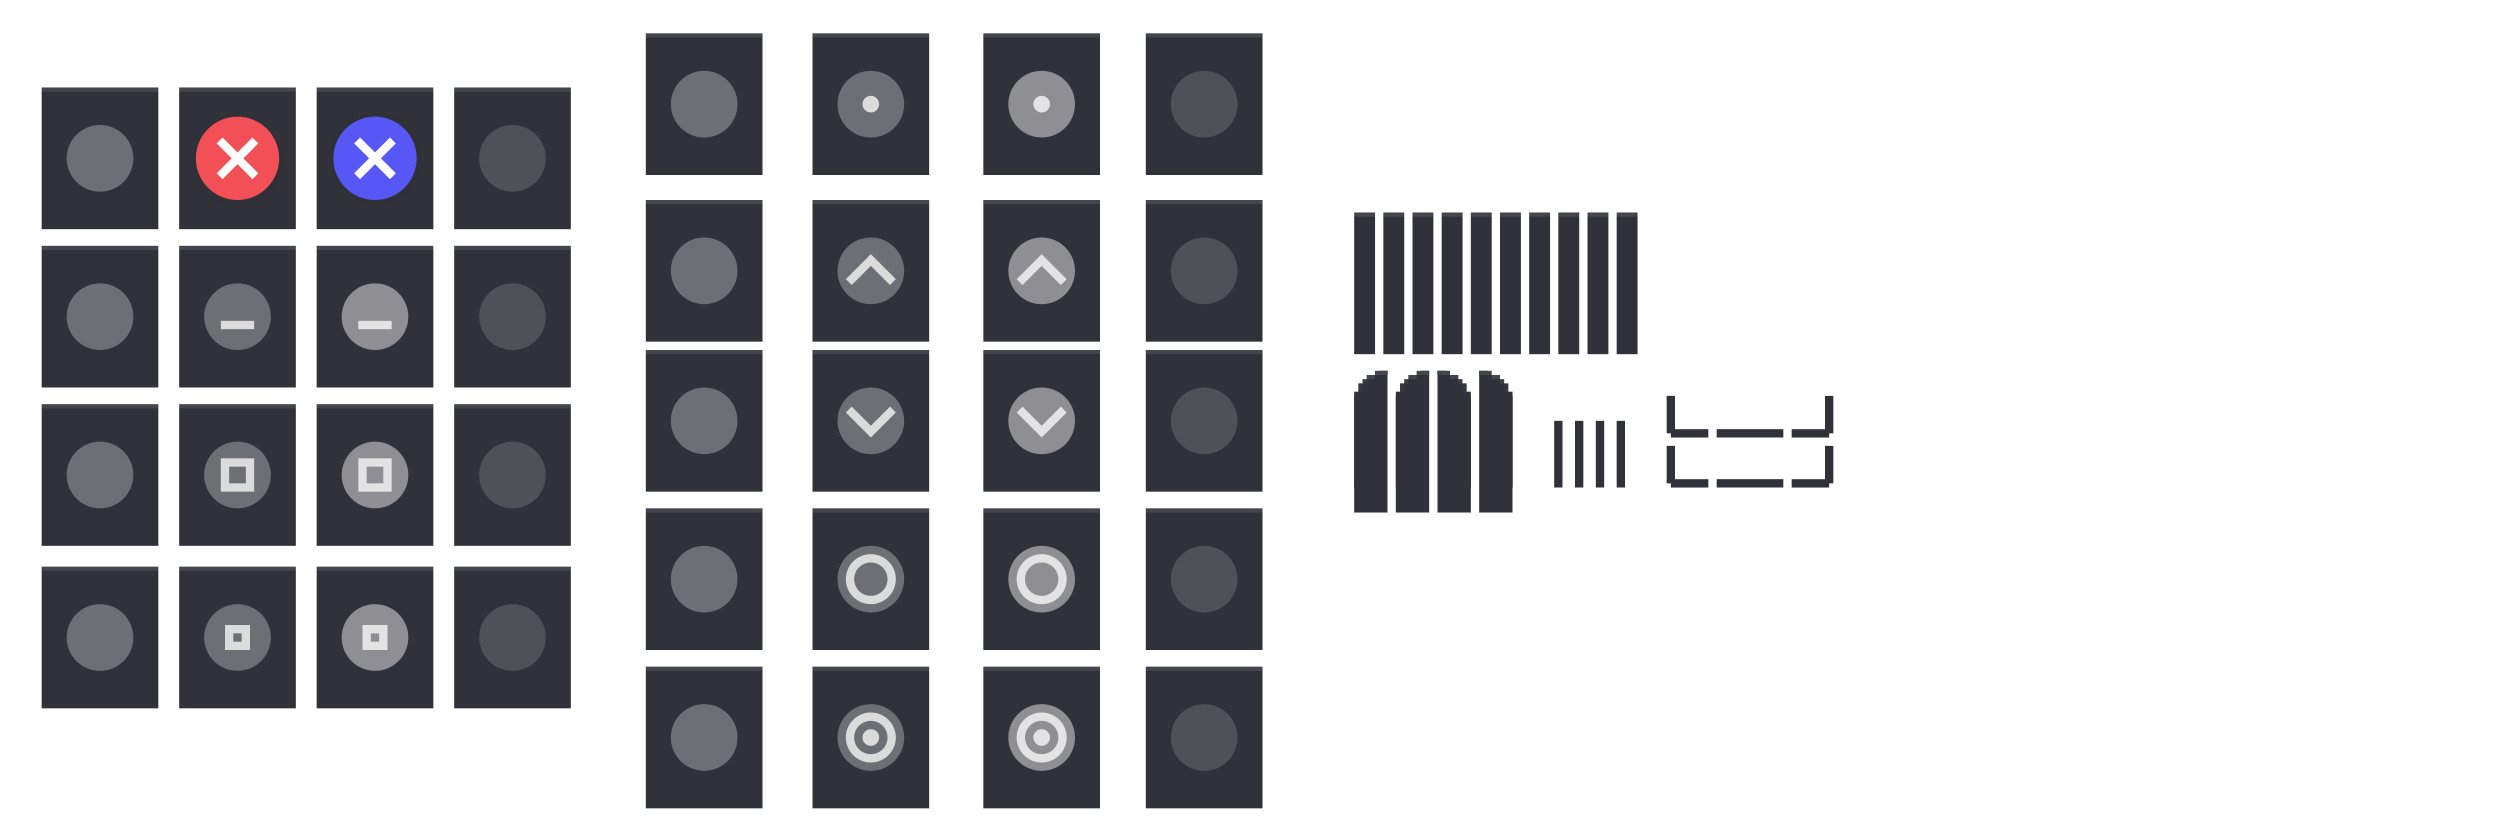 <svg xmlns="http://www.w3.org/2000/svg" xmlns:osb="http://www.openswatchbook.org/uri/2009/osb" xmlns:svg="http://www.w3.org/2000/svg" xmlns:xlink="http://www.w3.org/1999/xlink" id="svg2" width="600" height="200" version="1.1" viewBox="0 0 600 200"><defs id="defs4"><linearGradient id="selected_bg_color" osb:paint="solid"><stop style="stop-color:#5294e2;stop-opacity:1" id="stop4407" offset="0"/></linearGradient><linearGradient id="selected_fg_color" osb:paint="solid"><stop style="stop-color:#ffffffgit;stop-opacity:1" id="stop4402" offset="0"/></linearGradient><linearGradient id="header_bg" osb:paint="solid"><stop style="stop-color:#1b2224;stop-opacity:1" id="stop4877" offset="0"/></linearGradient><linearGradient id="selected_bg_color-6" osb:paint="solid"><stop style="stop-color:#2eb398;stop-opacity:1" id="stop4421" offset="0"/></linearGradient><filter style="color-interpolation-filters:sRGB" id="filter1429" width="1.12" height="1.12" x="-.06" y="-.06"><feGaussianBlur id="feGaussianBlur1431" stdDeviation=".55"/></filter><filter style="color-interpolation-filters:sRGB" id="filter1407" width="1.192" height="1.192" x="-.096" y="-.096"><feGaussianBlur id="feGaussianBlur1409" stdDeviation=".88"/></filter></defs><g id="layer1" transform="translate(5,-564.362)"><use id="title-1-active" width="100%" height="100%" x="0" y="0" transform="matrix(0.179,0,0,1,319.107,61)" xlink:href="#g4206"/><use id="title-2-active" width="100%" height="100%" x="0" y="0" transform="translate(7,1.0208738e-6)" xlink:href="#title-1-active"/><use id="title-3-active" width="100%" height="100%" x="0" y="0" transform="translate(14,1.0208738e-6)" xlink:href="#title-1-active"/><use id="title-4-active" width="100%" height="100%" x="0" y="0" transform="translate(21,1.0208738e-6)" xlink:href="#title-1-active"/><use id="title-5-active" width="100%" height="100%" x="0" y="0" transform="translate(28,1.0208738e-6)" xlink:href="#title-1-active"/><use id="title-1-inactive" width="100%" height="100%" x="0" y="0" transform="translate(35,1.0208738e-6)" xlink:href="#title-1-active"/><use id="title-2-inactive" width="100%" height="100%" x="0" y="0" transform="translate(42,1.0208738e-6)" xlink:href="#title-1-active"/><use id="title-3-inactive" width="100%" height="100%" x="0" y="0" transform="translate(49,1.0208738e-6)" xlink:href="#title-1-active"/><use id="title-4-inactive" width="100%" height="100%" x="0" y="0" transform="translate(56,1.0208738e-6)" xlink:href="#title-1-active"/><use id="title-5-inactive" width="100%" height="100%" x="0" y="0" transform="translate(63,1.0208738e-6)" xlink:href="#title-1-active"/><g id="top-left-active" transform="translate(315,-73)" style="opacity:1"><path id="rect4138-9" d="m 5,732.362 -2e-7,28 H 13 L 13,726.362 h -2 l -1,1 -2,1 -1,1 -1,2 z" style="opacity:1;fill:#31313a;fill-opacity:1;stroke:none;stroke-width:1;stroke-linecap:butt;stroke-linejoin:round;stroke-miterlimit:4;stroke-dasharray:none;stroke-dashoffset:0;stroke-opacity:1"/><path style="opacity:1;fill:#31313a;fill-opacity:1;stroke:none;stroke-width:1;stroke-linecap:butt;stroke-linejoin:round;stroke-miterlimit:4;stroke-dasharray:none;stroke-dashoffset:0;stroke-opacity:1" id="path1382" d="m 10,726.362 v 1 H 13 v -1 z"/><path id="path1388" d="m 10,726.362 v 1 H 13 v -1 z" style="opacity:.1;fill:#fff;fill-opacity:1;stroke:none;stroke-width:1;stroke-linecap:butt;stroke-linejoin:round;stroke-miterlimit:4;stroke-dasharray:none;stroke-dashoffset:0;stroke-opacity:1"/><path id="path1390" d="m 8,727.362 v 1 h 2 v -1 z" style="opacity:1;fill:#31313a;fill-opacity:1;stroke:none;stroke-width:1;stroke-linecap:butt;stroke-linejoin:round;stroke-miterlimit:4;stroke-dasharray:none;stroke-dashoffset:0;stroke-opacity:1"/><path style="opacity:1;fill:#31313a;fill-opacity:1;stroke:none;stroke-width:1;stroke-linecap:butt;stroke-linejoin:round;stroke-miterlimit:4;stroke-dasharray:none;stroke-dashoffset:0;stroke-opacity:1" id="path1392" d="m 7,728.362 v 1 h 1 v -1 z"/><path id="path1394" d="m 6,729.362 v 2 h 1 v -2 z" style="opacity:1;fill:#31313a;fill-opacity:1;stroke:none;stroke-width:1;stroke-linecap:butt;stroke-linejoin:round;stroke-miterlimit:4;stroke-dasharray:none;stroke-dashoffset:0;stroke-opacity:1"/><path style="opacity:1;fill:#31313a;fill-opacity:1;stroke:none;stroke-width:1;stroke-linecap:butt;stroke-linejoin:round;stroke-miterlimit:4;stroke-dasharray:none;stroke-dashoffset:0;stroke-opacity:1" id="path1396" d="m 5,731.362 v 23 h 1 V 731.363 Z"/><path style="opacity:.09;fill:#fff;fill-opacity:1;stroke:none;stroke-width:1;stroke-linecap:butt;stroke-linejoin:round;stroke-miterlimit:4;stroke-dasharray:none;stroke-dashoffset:0;stroke-opacity:1" id="path1219" d="m 8,727.362 v 1 h 2 v -1 z"/><path id="path1221" d="m 7,728.362 v 1 h 1 v -1 z" style="opacity:.06;fill:#fff;fill-opacity:1;stroke:none;stroke-width:1;stroke-linecap:butt;stroke-linejoin:round;stroke-miterlimit:4;stroke-dasharray:none;stroke-dashoffset:0;stroke-opacity:1"/><path style="opacity:.03;fill:#fff;fill-opacity:1;stroke:none;stroke-width:1;stroke-linecap:butt;stroke-linejoin:round;stroke-miterlimit:4;stroke-dasharray:none;stroke-dashoffset:0;stroke-opacity:1" id="path1223" d="m 6,729.362 v 2 h 1 v -2 z"/></g><use id="top-left-inactive" width="100%" height="100%" x="0" y="0" transform="translate(10,1.0208738e-6)" xlink:href="#top-left-active"/><use id="top-right-active" width="100%" height="100%" x="0" y="0" transform="matrix(-1,0,0,1,668,1.0208738e-6)" xlink:href="#top-left-active"/><use id="top-right-inactive" width="100%" height="100%" x="0" y="0" transform="matrix(-1,0,0,1,678,1.0208738e-6)" xlink:href="#top-left-active"/><g id="close-inactive" transform="translate(0,31)"><use id="use4218" width="100%" height="100%" x="0" y="0" transform="translate(99,-2.2617187e-5)" xlink:href="#g4206"/><g id="g4472" transform="translate(106,559.362)" style="enable-background:new"><g id="layer1-7" transform="translate(0,-1028.362)"><g style="display:inline;opacity:.45" id="titlebutton-close-backdrop" transform="translate(-641,1218)"><rect id="rect17883-39-7" width="16" height="16" x="645" y="-185.638" style="display:inline;opacity:1;fill:none;fill-opacity:1;stroke:none;stroke-width:1;stroke-linecap:butt;stroke-linejoin:miter;stroke-miterlimit:4;stroke-dasharray:none;stroke-dashoffset:0;stroke-opacity:0"/></g></g></g><g style="enable-background:new" id="g1451" transform="translate(106,-469)"><path style="opacity:.15;fill:#fff;fill-opacity:1;fill-rule:evenodd;stroke:none;stroke-width:1.143" id="path1447" d="m 12,1048.362 c 4.418,0 8,-3.582 8,-8 0,-4.418 -3.582,-8 -8,-8 -4.418,0 -8,3.582 -8,8 0,4.418 3.582,8 8,8"/></g></g><g id="hide-inactive" transform="translate(0,36)"><use id="use4232" width="100%" height="100%" x="0" y="0" transform="translate(99,33)" xlink:href="#g4206"/><g id="g4683" transform="translate(106,592.362)" style="enable-background:new"><g id="layer1-4" transform="translate(0,-1028.362)"><g id="titlebutton-max-backdrop" transform="translate(-612,1201)" style="display:inline;opacity:.45"><rect style="display:inline;opacity:1;fill:none;fill-opacity:1;stroke:none;stroke-width:1;stroke-linecap:butt;stroke-linejoin:miter;stroke-miterlimit:4;stroke-dasharray:none;stroke-dashoffset:0;stroke-opacity:0" id="rect17883-39-6" width="16" height="16" x="616" y="-168.638"/></g></g></g><g style="enable-background:new" id="g1457" transform="translate(106,-436)"><path style="opacity:.15;fill:#fff;fill-opacity:1;fill-rule:evenodd;stroke:none;stroke-width:1.143" id="path1453" d="m 12,1048.362 c 4.418,0 8,-3.582 8,-8 0,-4.418 -3.582,-8 -8,-8 -4.418,0 -8,3.582 -8,8 0,4.418 3.582,8 8,8"/></g></g><g id="maximize-inactive" transform="translate(0,41)"><use id="use4238" width="100%" height="100%" x="0" y="0" transform="translate(99,66)" xlink:href="#g4206"/><g id="g4882" transform="translate(106,625.362)" style="enable-background:new"><g id="layer1-09" transform="translate(0,-1028.362)"><g id="titlebutton-min-backdrop" transform="translate(-583,1201)" style="display:inline;opacity:.45"><rect style="display:inline;opacity:1;fill:none;fill-opacity:1;stroke:none;stroke-width:1;stroke-linecap:butt;stroke-linejoin:miter;stroke-miterlimit:4;stroke-dasharray:none;stroke-dashoffset:0;stroke-opacity:0" id="rect17883-39-3" width="16" height="16" x="587" y="-168.638"/></g></g></g><g style="enable-background:new" id="g1463" transform="translate(106,-403)"><path style="opacity:.15;fill:#fff;fill-opacity:1;fill-rule:evenodd;stroke:none;stroke-width:1.143" id="path1459" d="m 12,1048.362 c 4.418,0 8,-3.582 8,-8 0,-4.418 -3.582,-8 -8,-8 -4.418,0 -8,3.582 -8,8 0,4.418 3.582,8 8,8"/></g></g><g id="maximize-active" transform="translate(0,41)"><use id="use4234" width="100%" height="100%" x="0" y="0" transform="translate(0,66)" xlink:href="#g4206"/><g id="g4721" transform="translate(7,625.362)" style="enable-background:new"><g id="layer1-1" transform="translate(0,-1028.362)"><g id="titlebutton-min" transform="translate(-583,1218)" style="display:inline;opacity:.8"><rect id="rect17883-32" width="16" height="16" x="587" y="-185.638" style="display:inline;opacity:1;fill:none;fill-opacity:1;stroke:none;stroke-width:1;stroke-linecap:butt;stroke-linejoin:miter;stroke-miterlimit:4;stroke-dasharray:none;stroke-dashoffset:0;stroke-opacity:0"/></g></g></g><g style="enable-background:new" id="g1507" transform="translate(7,-403)"><path style="opacity:.3;fill:#fff;fill-opacity:1;fill-rule:evenodd;stroke:none;stroke-width:1.143" id="path1501" d="m 12,1048.362 c 4.418,0 8,-3.582 8,-8 0,-4.418 -3.582,-8 -8,-8 -4.418,0 -8,3.582 -8,8 0,4.418 3.582,8 8,8"/></g></g><g id="hide-active" transform="translate(0,36)"><use id="use4220" width="100%" height="100%" x="0" y="0" transform="translate(0,33)" xlink:href="#g4206"/><g id="g4521" transform="translate(7,592.362)" style="enable-background:new"><g id="layer1-78" transform="translate(0,-1028.362)"><g id="titlebutton-max" transform="translate(-612,1218)" style="display:inline;opacity:.8"><rect id="rect17883-29" width="16" height="16" x="616" y="-185.638" style="display:inline;opacity:1;fill:none;fill-opacity:1;stroke:none;stroke-width:1;stroke-linecap:butt;stroke-linejoin:miter;stroke-miterlimit:4;stroke-dasharray:none;stroke-dashoffset:0;stroke-opacity:0"/></g></g></g><g style="enable-background:new" id="g1515" transform="translate(7,-436)"><path style="opacity:.3;fill:#fff;fill-opacity:1;fill-rule:evenodd;stroke:none;stroke-width:1.143" id="path1509" d="m 12,1048.362 c 4.418,0 8,-3.582 8,-8 0,-4.418 -3.582,-8 -8,-8 -4.418,0 -8,3.582 -8,8 0,4.418 3.582,8 8,8"/></g></g><g id="close-active" transform="translate(0,31)"><g style="opacity:1" id="g4206"><rect style="opacity:1;fill:#31313a;fill-opacity:1;stroke:none;stroke-width:1.19;stroke-linecap:butt;stroke-linejoin:round;stroke-miterlimit:4;stroke-dasharray:none;stroke-dashoffset:0;stroke-opacity:1" id="rect4138" width="28" height="34" x="5" y="554.362"/><rect id="rect1513" width="28" height="1" x="5" y="554.362" style="opacity:.1;fill:#fff;fill-opacity:1;stroke:none;stroke-width:1.08;stroke-linecap:butt;stroke-linejoin:round;stroke-miterlimit:4;stroke-dasharray:none;stroke-dashoffset:0;stroke-opacity:1"/></g><g id="g4292" transform="translate(7,559.362)" style="enable-background:new"><g id="layer1-3" transform="translate(0,-1028.362)"><g style="display:inline" id="titlebutton-close" transform="translate(-641,1218)"><rect id="rect17883-39" width="16" height="16" x="645" y="-185.638" style="display:inline;opacity:1;fill:none;fill-opacity:1;stroke:none;stroke-width:1;stroke-linecap:butt;stroke-linejoin:miter;stroke-miterlimit:4;stroke-dasharray:none;stroke-dashoffset:0;stroke-opacity:0"/></g></g></g><g style="enable-background:new" id="g1523" transform="translate(7,-469)"><path style="opacity:.3;fill:#fff;fill-opacity:1;fill-rule:evenodd;stroke:none;stroke-width:1.143" id="path1517" d="m 12,1048.362 c 4.418,0 8,-3.582 8,-8 0,-4.418 -3.582,-8 -8,-8 -4.418,0 -8,3.582 -8,8 0,4.418 3.582,8 8,8"/></g></g><g id="left-active" transform="translate(322,-69)"><rect id="rect4138-3" width="2" height="16" x="-48" y="734.362" transform="scale(-1,1)" style="opacity:1;fill:#31313a;fill-opacity:1;stroke:none;stroke-width:1;stroke-linecap:butt;stroke-linejoin:round;stroke-miterlimit:4;stroke-dasharray:none;stroke-dashoffset:0;stroke-opacity:1"/></g><g id="left-inactive" transform="translate(327,-69)"><rect style="opacity:1;fill:#31313a;fill-opacity:1;stroke:none;stroke-width:1;stroke-linecap:butt;stroke-linejoin:round;stroke-miterlimit:4;stroke-dasharray:none;stroke-dashoffset:0;stroke-opacity:1" id="rect1448" width="2" height="16" x="-48" y="734.362" transform="scale(-1,1)"/></g><g id="right-inactive" transform="matrix(-1,0,0,1,431,-69)"><rect style="opacity:1;fill:#31313a;fill-opacity:1;stroke:none;stroke-width:1;stroke-linecap:butt;stroke-linejoin:round;stroke-miterlimit:4;stroke-dasharray:none;stroke-dashoffset:0;stroke-opacity:1" id="rect1454" width="2" height="16" x="-48" y="734.362" transform="scale(-1,1)"/></g><g id="right-active" transform="matrix(-1,0,0,1,426,-69)"><rect id="rect1460" width="2" height="16" x="-48" y="734.362" transform="scale(-1,1)" style="opacity:1;fill:#31313a;fill-opacity:1;stroke:none;stroke-width:1;stroke-linecap:butt;stroke-linejoin:round;stroke-miterlimit:4;stroke-dasharray:none;stroke-dashoffset:0;stroke-opacity:1"/></g><g id="bottom-left-active" transform="translate(299,-71)"><path id="path1472" d="m 98,730.362 h -2 v 9 h 1 v 1 l 9,-1.2e-4 v -2 l -8,1.2e-4 z" style="opacity:1;fill:#31313a;fill-opacity:1;stroke:none;stroke-width:.667;stroke-linecap:butt;stroke-linejoin:round;stroke-miterlimit:4;stroke-dasharray:none;stroke-dashoffset:0;stroke-opacity:1"/></g><g id="bottom-left-inactive" transform="translate(299,-59)"><path style="opacity:1;fill:#31313a;fill-opacity:1;stroke:none;stroke-width:.667;stroke-linecap:butt;stroke-linejoin:round;stroke-miterlimit:4;stroke-dasharray:none;stroke-dashoffset:0;stroke-opacity:1" id="path1475" d="m 98,730.362 h -2 v 9 h 1 v 1 l 9,-1.2e-4 v -2 l -8,1.2e-4 z"/></g><g id="bottom-right-inactive" transform="matrix(-1,0,0,1,531,-59)"><path id="path1485" d="m 98,730.362 h -2 v 9 h 1 v 1 l 9,-1.2e-4 v -2 l -8,1.2e-4 z" style="opacity:1;fill:#31313a;fill-opacity:1;stroke:none;stroke-width:.667;stroke-linecap:butt;stroke-linejoin:round;stroke-miterlimit:4;stroke-dasharray:none;stroke-dashoffset:0;stroke-opacity:1"/></g><g id="bottom-right-active" transform="matrix(-1,0,0,1,531,-71)"><path style="opacity:1;fill:#31313a;fill-opacity:1;stroke:none;stroke-width:.667;stroke-linecap:butt;stroke-linejoin:round;stroke-miterlimit:4;stroke-dasharray:none;stroke-dashoffset:0;stroke-opacity:1" id="path1493" d="m 98,730.362 h -2 v 9 h 1 v 1 l 9,-1.2e-4 v -2 l -8,1.2e-4 z"/></g><g id="bottom-active" transform="matrix(0,-1,-1,0,1157.362,715.362)"><rect id="rect1501" width="2" height="16" x="-48" y="734.362" transform="scale(-1,1)" style="opacity:1;fill:#31313a;fill-opacity:1;stroke:none;stroke-width:1;stroke-linecap:butt;stroke-linejoin:round;stroke-miterlimit:4;stroke-dasharray:none;stroke-dashoffset:0;stroke-opacity:1"/></g><g id="bottom-inactive" transform="matrix(0,-1,-1,0,1157.362,727.362)"><rect style="opacity:1;fill:#31313a;fill-opacity:1;stroke:none;stroke-width:1;stroke-linecap:butt;stroke-linejoin:round;stroke-miterlimit:4;stroke-dasharray:none;stroke-dashoffset:0;stroke-opacity:1" id="rect1507" width="2" height="16" x="-48" y="734.362" transform="scale(-1,1)"/></g><g id="maximize-toggled-inactive" transform="translate(0,113)"><use id="use1745" width="100%" height="100%" x="0" y="0" transform="translate(99,33)" xlink:href="#g4206"/><g style="enable-background:new" id="g1759" transform="translate(106,592.362)"><g id="g1757" transform="translate(0,-1028.362)"><g style="display:inline;opacity:.45" id="g1755" transform="translate(-612,1201)"><rect id="rect1753" width="16" height="16" x="616" y="-168.638" style="display:inline;opacity:1;fill:none;fill-opacity:1;stroke:none;stroke-width:1;stroke-linecap:butt;stroke-linejoin:miter;stroke-miterlimit:4;stroke-dasharray:none;stroke-dashoffset:0;stroke-opacity:0"/></g></g></g><g id="g1763" transform="translate(106,-436)" style="enable-background:new"><path id="path1761" d="m 12,1048.362 c 4.418,0 8,-3.582 8,-8 0,-4.418 -3.582,-8 -8,-8 -4.418,0 -8,3.582 -8,8 0,4.418 3.582,8 8,8" style="opacity:.15;fill:#fff;fill-opacity:1;fill-rule:evenodd;stroke:none;stroke-width:1.143"/></g></g><g id="maximize-toggled-active" transform="translate(0,113)"><use id="use1809" width="100%" height="100%" x="0" y="0" transform="translate(0,33)" xlink:href="#g4206"/><g style="enable-background:new" id="g1823" transform="translate(7,592.362)"><g id="g1821" transform="translate(0,-1028.362)"><g style="display:inline;opacity:.8" id="g1819" transform="translate(-612,1218)"><rect style="display:inline;opacity:1;fill:none;fill-opacity:1;stroke:none;stroke-width:1;stroke-linecap:butt;stroke-linejoin:miter;stroke-miterlimit:4;stroke-dasharray:none;stroke-dashoffset:0;stroke-opacity:0" id="rect1817" width="16" height="16" x="616" y="-185.638"/></g></g></g><g id="g1829" transform="translate(7,-436)" style="enable-background:new"><path id="path1825" d="m 12,1048.362 c 4.418,0 8,-3.582 8,-8 0,-4.418 -3.582,-8 -8,-8 -4.418,0 -8,3.582 -8,8 0,4.418 3.582,8 8,8" style="opacity:.3;fill:#fff;fill-opacity:1;fill-rule:evenodd;stroke:none;stroke-width:1.143"/></g></g><g id="hide-prelight" transform="translate(0,36)"><use id="use4222" width="100%" height="100%" x="0" y="0" transform="translate(33,33)" xlink:href="#g4206"/><path style="opacity:.3;fill:#fff;fill-opacity:1;fill-rule:evenodd;stroke:none;stroke-width:1.143" id="path2-9" d="m 52,612.362 c 4.418,0 8,-3.582 8,-8 0,-4.418 -3.582,-8 -8,-8 -4.418,0 -8,3.582 -8,8 0,4.418 3.582,8 8,8"/><path style="opacity:.75;fill:#fff" id="path8-3" d="m 48,605.362 h 8 v 2 h -8 z"/></g><g id="maximize-prelight" transform="translate(0,41)"><use id="use4226" width="100%" height="100%" x="0" y="0" transform="translate(33,66)" xlink:href="#g4206"/><g id="g4769" transform="translate(40,625.362)" style="enable-background:new"><g id="layer1-64" transform="translate(0,-1028.362)"><g style="display:inline" id="titlebutton-min-hover" transform="translate(-480,1218)"><rect id="rect17883-11" width="16" height="16" x="484" y="-185.638" style="display:inline;opacity:1;fill:none;fill-opacity:1;stroke:none;stroke-width:1;stroke-linecap:butt;stroke-linejoin:miter;stroke-miterlimit:4;stroke-dasharray:none;stroke-dashoffset:0;stroke-opacity:0"/></g></g></g><path style="opacity:.3;fill:#fff;fill-opacity:1;fill-rule:evenodd;stroke:none;stroke-width:1.143" id="path2-5" d="m 52,645.362 c 4.418,0 8,-3.582 8,-8 0,-4.418 -3.582,-8 -8,-8 -4.418,0 -8,3.582 -8,8 0,4.418 3.582,8 8,8"/><path style="opacity:.75;fill:#fff" id="path8-6" d="m 48,633.362 v 8 h 8 v -8 z m 2,2 h 4 v 4 h -4 z"/></g><g id="maximize-toggled-prelight" transform="translate(0,47)"><use id="use1767" width="100%" height="100%" x="0" y="0" transform="translate(33,99)" xlink:href="#g4206"/><g style="enable-background:new" id="g1797" transform="translate(40,658.362)"><g id="g1795" transform="translate(0,-1028.362)"><g id="g1793" transform="translate(-509,1218)" style="display:inline"><rect style="display:inline;opacity:1;fill:none;fill-opacity:1;stroke:none;stroke-width:1;stroke-linecap:butt;stroke-linejoin:miter;stroke-miterlimit:4;stroke-dasharray:none;stroke-dashoffset:0;stroke-opacity:0" id="rect1791" width="16" height="16" x="513" y="-185.638"/></g></g></g><path id="path1799" d="m 52,678.362 c 4.418,0 8,-3.582 8,-8 0,-4.418 -3.582,-8 -8,-8 -4.418,0 -8,3.582 -8,8 0,4.418 3.582,8 8,8" style="opacity:.3;fill:#fff;fill-opacity:1;fill-rule:evenodd;stroke:none;stroke-width:1.143"/><path style="opacity:.75;fill:#fff" id="path8-7" d="m 49,667.362 v 6 h 6 v -6 z m 2,2 h 2 v 2 h -2 z"/></g><g id="hide-pressed" transform="translate(0,36)"><use id="use4228" width="100%" height="100%" x="0" y="0" transform="translate(66,33)" xlink:href="#g4206"/><g id="g4634" transform="translate(73,592.362)" style="enable-background:new"><g id="layer1-69" transform="translate(0,-1028.362)"><g style="display:inline" id="titlebutton-max-active" transform="translate(-408,1218)"><rect id="rect17883-79" width="16" height="16" x="412" y="-185.638" style="display:inline;opacity:1;fill:none;fill-opacity:1;stroke:none;stroke-width:1;stroke-linecap:butt;stroke-linejoin:miter;stroke-miterlimit:4;stroke-dasharray:none;stroke-dashoffset:0;stroke-opacity:0"/></g></g></g><path id="path1431" d="m 85,612.362 c 4.418,0 8,-3.582 8,-8 0,-4.418 -3.582,-8 -8,-8 -4.418,0 -8,3.582 -8,8 0,4.418 3.582,8 8,8" style="opacity:.45;fill:#fff;fill-opacity:1;fill-rule:evenodd;stroke:none;stroke-width:1.143"/><path id="path1433" d="m 81,605.362 h 8 v 2 h -8 z" style="opacity:.75;fill:#fff"/></g><g id="maximize-pressed" transform="translate(0,41)"><use id="use4236" width="100%" height="100%" x="0" y="0" transform="translate(66,66)" xlink:href="#g4206"/><g id="g4833" transform="translate(73,625.362)" style="enable-background:new"><g id="layer1-22" transform="translate(0,-1028.362)"><g style="display:inline" id="titlebutton-min-active" transform="translate(-379,1218)"><rect style="display:inline;opacity:1;fill:none;fill-opacity:1;stroke:none;stroke-width:1;stroke-linecap:butt;stroke-linejoin:miter;stroke-miterlimit:4;stroke-dasharray:none;stroke-dashoffset:0;stroke-opacity:0" id="rect17883-79-9" width="16" height="16" x="383" y="-185.638"/></g></g></g><path id="path1435" d="m 85,645.362 c 4.418,0 8,-3.582 8,-8 0,-4.418 -3.582,-8 -8,-8 -4.418,0 -8,3.582 -8,8 0,4.418 3.582,8 8,8" style="opacity:.45;fill:#fff;fill-opacity:1;fill-rule:evenodd;stroke:none;stroke-width:1.143"/><path id="path1437" d="m 81,633.362 v 8 h 8 v -8 z m 2,2 h 4 v 4 h -4 z" style="opacity:.75;fill:#fff"/></g><g id="maximize-toggled-pressed" transform="translate(0,47)"><use id="use1701" width="100%" height="100%" x="0" y="0" transform="translate(66,99)" xlink:href="#g4206"/><g style="enable-background:new" id="g1735" transform="translate(73,658.362)"><g id="g1733" transform="translate(0,-1028.362)"><g id="g1731" transform="translate(-408,1218)" style="display:inline"><rect style="display:inline;opacity:1;fill:none;fill-opacity:1;stroke:none;stroke-width:1;stroke-linecap:butt;stroke-linejoin:miter;stroke-miterlimit:4;stroke-dasharray:none;stroke-dashoffset:0;stroke-opacity:0" id="rect1729" width="16" height="16" x="412" y="-185.638"/></g></g></g><path style="opacity:.45;fill:#fff;fill-opacity:1;fill-rule:evenodd;stroke:none;stroke-width:1.143" id="path1439" d="m 85,678.362 c 4.418,0 8,-3.582 8,-8 0,-4.418 -3.582,-8 -8,-8 -4.418,0 -8,3.582 -8,8 0,4.418 3.582,8 8,8"/><path id="path1441" d="m 82,667.362 v 6 h 6 v -6 z m 2,2 h 2 v 2 h -2 z" style="opacity:.75;fill:#fff"/></g><g id="menu-active" transform="translate(-105,18)"><g id="g1558" transform="translate(250,-33)"><use id="use1538" width="100%" height="100%" x="0" y="0" transform="translate(0,33)" xlink:href="#g4206"/><g id="g1552" transform="translate(7,592.362)" style="enable-background:new"><g id="g1550" transform="translate(0,-1028.362)"><g id="g1548" transform="translate(-612,1218)" style="display:inline;opacity:.8"><rect id="rect1546" width="16" height="16" x="616" y="-185.638" style="display:inline;opacity:1;fill:none;fill-opacity:1;stroke:none;stroke-width:1;stroke-linecap:butt;stroke-linejoin:miter;stroke-miterlimit:4;stroke-dasharray:none;stroke-dashoffset:0;stroke-opacity:0"/></g></g></g><g style="enable-background:new" id="g1556" transform="translate(7,-436)"><path style="opacity:.3;fill:#fff;fill-opacity:1;fill-rule:evenodd;stroke:none;stroke-width:1.143" id="path1554" d="m 12,1048.362 c 4.418,0 8,-3.582 8,-8 0,-4.418 -3.582,-8 -8,-8 -4.418,0 -8,3.582 -8,8 0,4.418 3.582,8 8,8"/></g></g></g><g id="shade-active" transform="translate(-105,23)"><g id="g1678" transform="translate(250,2)"><use id="use1658" width="100%" height="100%" x="0" y="0" transform="translate(0,33)" xlink:href="#g4206"/><g style="enable-background:new" id="g1672" transform="translate(7,592.362)"><g id="g1670" transform="translate(0,-1028.362)"><g style="display:inline;opacity:.8" id="g1668" transform="translate(-612,1218)"><rect style="display:inline;opacity:1;fill:none;fill-opacity:1;stroke:none;stroke-width:1;stroke-linecap:butt;stroke-linejoin:miter;stroke-miterlimit:4;stroke-dasharray:none;stroke-dashoffset:0;stroke-opacity:0" id="rect1666" width="16" height="16" x="616" y="-185.638"/></g></g></g><g id="g1676" transform="translate(7,-436)" style="enable-background:new"><path id="path1674" d="m 12,1048.362 c 4.418,0 8,-3.582 8,-8 0,-4.418 -3.582,-8 -8,-8 -4.418,0 -8,3.582 -8,8 0,4.418 3.582,8 8,8" style="opacity:.3;fill:#fff;fill-opacity:1;fill-rule:evenodd;stroke:none;stroke-width:1.143"/></g></g></g><g id="shade-toggled-active" transform="translate(-105,24)"><g id="g1798" transform="translate(250,37)"><use id="use1778" width="100%" height="100%" x="0" y="0" transform="translate(0,33)" xlink:href="#g4206"/><g id="g1792" transform="translate(7,592.362)" style="enable-background:new"><g id="g1790" transform="translate(0,-1028.362)"><g id="g1788" transform="translate(-612,1218)" style="display:inline;opacity:.8"><rect id="rect1786" width="16" height="16" x="616" y="-185.638" style="display:inline;opacity:1;fill:none;fill-opacity:1;stroke:none;stroke-width:1;stroke-linecap:butt;stroke-linejoin:miter;stroke-miterlimit:4;stroke-dasharray:none;stroke-dashoffset:0;stroke-opacity:0"/></g></g></g><g style="enable-background:new" id="g1796" transform="translate(7,-436)"><path style="opacity:.3;fill:#fff;fill-opacity:1;fill-rule:evenodd;stroke:none;stroke-width:1.143" id="path1794" d="m 12,1048.362 c 4.418,0 8,-3.582 8,-8 0,-4.418 -3.582,-8 -8,-8 -4.418,0 -8,3.582 -8,8 0,4.418 3.582,8 8,8"/></g></g></g><g id="stick-active" transform="translate(-105,27.59)"><g id="g1932" transform="translate(250,71.41)"><use id="use1912" width="100%" height="100%" x="0" y="0" transform="translate(0,33)" xlink:href="#g4206"/><g style="enable-background:new" id="g1926" transform="translate(7,592.362)"><g id="g1924" transform="translate(0,-1028.362)"><g style="display:inline;opacity:.8" id="g1922" transform="translate(-612,1218)"><rect style="display:inline;opacity:1;fill:none;fill-opacity:1;stroke:none;stroke-width:1;stroke-linecap:butt;stroke-linejoin:miter;stroke-miterlimit:4;stroke-dasharray:none;stroke-dashoffset:0;stroke-opacity:0" id="rect1920" width="16" height="16" x="616" y="-185.638"/></g></g></g><g id="g1930" transform="translate(7,-436)" style="enable-background:new"><path id="path1928" d="m 12,1048.362 c 4.418,0 8,-3.582 8,-8 0,-4.418 -3.582,-8 -8,-8 -4.418,0 -8,3.582 -8,8 0,4.418 3.582,8 8,8" style="opacity:.3;fill:#fff;fill-opacity:1;fill-rule:evenodd;stroke:none;stroke-width:1.143"/></g></g></g><g id="stick-toggled-active" transform="translate(-105,28)"><g id="g2060" transform="translate(250,109)"><use id="use2040" width="100%" height="100%" x="0" y="0" transform="translate(0,33)" xlink:href="#g4206"/><g id="g2054" transform="translate(7,592.362)" style="enable-background:new"><g id="g2052" transform="translate(0,-1028.362)"><g id="g2050" transform="translate(-612,1218)" style="display:inline;opacity:.8"><rect id="rect2048" width="16" height="16" x="616" y="-185.638" style="display:inline;opacity:1;fill:none;fill-opacity:1;stroke:none;stroke-width:1;stroke-linecap:butt;stroke-linejoin:miter;stroke-miterlimit:4;stroke-dasharray:none;stroke-dashoffset:0;stroke-opacity:0"/></g></g></g><g style="enable-background:new" id="g2058" transform="translate(7,-436)"><path style="opacity:.3;fill:#fff;fill-opacity:1;fill-rule:evenodd;stroke:none;stroke-width:1.143" id="path2056" d="m 12,1048.362 c 4.418,0 8,-3.582 8,-8 0,-4.418 -3.582,-8 -8,-8 -4.418,0 -8,3.582 -8,8 0,4.418 3.582,8 8,8"/></g></g></g><g id="menu-prelight" transform="translate(-65,18)"><g id="g2799" transform="translate(250,-33)"><use id="use2779" width="100%" height="100%" x="0" y="0" transform="translate(0,33)" xlink:href="#g4206"/><g style="enable-background:new" id="g2793" transform="translate(7,592.362)"><g id="g2791" transform="translate(0,-1028.362)"><g style="display:inline;opacity:.8" id="g2789" transform="translate(-612,1218)"><rect style="display:inline;opacity:1;fill:none;fill-opacity:1;stroke:none;stroke-width:1;stroke-linecap:butt;stroke-linejoin:miter;stroke-miterlimit:4;stroke-dasharray:none;stroke-dashoffset:0;stroke-opacity:0" id="rect2787" width="16" height="16" x="616" y="-185.638"/></g></g></g><g id="g2797" transform="translate(7,-436)" style="enable-background:new"><path id="path2795" d="m 12,1048.362 c 4.418,0 8,-3.582 8,-8 0,-4.418 -3.582,-8 -8,-8 -4.418,0 -8,3.582 -8,8 0,4.418 3.582,8 8,8" style="opacity:.3;fill:#fff;fill-opacity:1;fill-rule:evenodd;stroke:none;stroke-width:1.143"/></g></g><circle id="circle2801" cx="269" cy="571.362" r="2" style="opacity:.75;fill:#fff"/></g><g id="shade-prelight" transform="translate(-65,23)"><g id="g2825" transform="translate(250,2)"><use id="use2805" width="100%" height="100%" x="0" y="0" transform="translate(0,33)" xlink:href="#g4206"/><g id="g2819" transform="translate(7,592.362)" style="enable-background:new"><g id="g2817" transform="translate(0,-1028.362)"><g id="g2815" transform="translate(-612,1218)" style="display:inline;opacity:.8"><rect id="rect2813" width="16" height="16" x="616" y="-185.638" style="display:inline;opacity:1;fill:none;fill-opacity:1;stroke:none;stroke-width:1;stroke-linecap:butt;stroke-linejoin:miter;stroke-miterlimit:4;stroke-dasharray:none;stroke-dashoffset:0;stroke-opacity:0"/></g></g></g><g style="enable-background:new" id="g2823" transform="translate(7,-436)"><path style="opacity:.3;fill:#fff;fill-opacity:1;fill-rule:evenodd;stroke:none;stroke-width:1.143" id="path2821" d="m 12,1048.362 c 4.418,0 8,-3.582 8,-8 0,-4.418 -3.582,-8 -8,-8 -4.418,0 -8,3.582 -8,8 0,4.418 3.582,8 8,8"/></g></g><path id="path2827" d="m 263,608.362 1.41,1.41 4.59,-4.59 4.59,4.59 1.41,-1.41 -6,-6 z" style="opacity:.75;fill:#fff"/></g><g id="shade-toggled-prelight" transform="translate(-65,24)"><g id="g2851" transform="translate(250,37)"><use id="use2831" width="100%" height="100%" x="0" y="0" transform="translate(0,33)" xlink:href="#g4206"/><g style="enable-background:new" id="g2845" transform="translate(7,592.362)"><g id="g2843" transform="translate(0,-1028.362)"><g style="display:inline;opacity:.8" id="g2841" transform="translate(-612,1218)"><rect style="display:inline;opacity:1;fill:none;fill-opacity:1;stroke:none;stroke-width:1;stroke-linecap:butt;stroke-linejoin:miter;stroke-miterlimit:4;stroke-dasharray:none;stroke-dashoffset:0;stroke-opacity:0" id="rect2839" width="16" height="16" x="616" y="-185.638"/></g></g></g><g id="g2849" transform="translate(7,-436)" style="enable-background:new"><path id="path2847" d="m 12,1048.362 c 4.418,0 8,-3.582 8,-8 0,-4.418 -3.582,-8 -8,-8 -4.418,0 -8,3.582 -8,8 0,4.418 3.582,8 8,8" style="opacity:.3;fill:#fff;fill-opacity:1;fill-rule:evenodd;stroke:none;stroke-width:1.143"/></g></g><path style="opacity:.75;fill:#fff" id="path2853" d="m 263,639.362 1.41,-1.41 4.59,4.59 4.59,-4.59 1.41,1.41 -6,6 z"/></g><g id="stick-prelight" transform="translate(-65,27.59)"><g id="g2877" transform="translate(250,71.41)"><use id="use2857" width="100%" height="100%" x="0" y="0" transform="translate(0,33)" xlink:href="#g4206"/><g id="g2871" transform="translate(7,592.362)" style="enable-background:new"><g id="g2869" transform="translate(0,-1028.362)"><g id="g2867" transform="translate(-612,1218)" style="display:inline;opacity:.8"><rect id="rect2865" width="16" height="16" x="616" y="-185.638" style="display:inline;opacity:1;fill:none;fill-opacity:1;stroke:none;stroke-width:1;stroke-linecap:butt;stroke-linejoin:miter;stroke-miterlimit:4;stroke-dasharray:none;stroke-dashoffset:0;stroke-opacity:0"/></g></g></g><g style="enable-background:new" id="g2875" transform="translate(7,-436)"><path style="opacity:.3;fill:#fff;fill-opacity:1;fill-rule:evenodd;stroke:none;stroke-width:1.143" id="path2873" d="m 12,1048.362 c 4.418,0 8,-3.582 8,-8 0,-4.418 -3.582,-8 -8,-8 -4.418,0 -8,3.582 -8,8 0,4.418 3.582,8 8,8"/></g></g><path id="path2879" d="m 269,669.772 a 6,6 0 0 0 -6,6 6,6 0 0 0 6,6 6,6 0 0 0 6,-6 6,6 0 0 0 -6,-6 z m 0,2 a 4,4 0 0 1 4,4 4,4 0 0 1 -4,4 4,4 0 0 1 -4,-4 4,4 0 0 1 4,-4 z" style="opacity:.75;fill:#fff"/></g><g id="stick-toggled-prelight" transform="translate(-65,28)"><g id="g2903" transform="translate(250,109)"><use id="use2883" width="100%" height="100%" x="0" y="0" transform="translate(0,33)" xlink:href="#g4206"/><g style="enable-background:new" id="g2897" transform="translate(7,592.362)"><g id="g2895" transform="translate(0,-1028.362)"><g style="display:inline;opacity:.8" id="g2893" transform="translate(-612,1218)"><rect style="display:inline;opacity:1;fill:none;fill-opacity:1;stroke:none;stroke-width:1;stroke-linecap:butt;stroke-linejoin:miter;stroke-miterlimit:4;stroke-dasharray:none;stroke-dashoffset:0;stroke-opacity:0" id="rect2891" width="16" height="16" x="616" y="-185.638"/></g></g></g><g id="g2901" transform="translate(7,-436)" style="enable-background:new"><path id="path2899" d="m 12,1048.362 c 4.418,0 8,-3.582 8,-8 0,-4.418 -3.582,-8 -8,-8 -4.418,0 -8,3.582 -8,8 0,4.418 3.582,8 8,8" style="opacity:.3;fill:#fff;fill-opacity:1;fill-rule:evenodd;stroke:none;stroke-width:1.143"/></g></g><path style="opacity:.75;fill:#fff" id="path2905" d="m 269,707.362 a 6,6 0 0 0 -6,6 6,6 0 0 0 6,6 6,6 0 0 0 6,-6 6,6 0 0 0 -6,-6 z m 0,2 a 4,4 0 0 1 4,4 4,4 0 0 1 -4,4 4,4 0 0 1 -4,-4 4,4 0 0 1 4,-4 z"/><circle style="opacity:.75;fill:#fff" id="circle2907" cx="269" cy="713.362" r="2"/></g><g id="menu-pressed" transform="translate(-24,18)"><g id="g2931" transform="translate(250,-33)"><use id="use2911" width="100%" height="100%" x="0" y="0" transform="translate(0,33)" xlink:href="#g4206"/><g id="g2925" transform="translate(7,592.362)" style="enable-background:new"><g id="g2923" transform="translate(0,-1028.362)"><g id="g2921" transform="translate(-612,1218)" style="display:inline;opacity:.8"><rect id="rect2919" width="16" height="16" x="616" y="-185.638" style="display:inline;opacity:1;fill:none;fill-opacity:1;stroke:none;stroke-width:1;stroke-linecap:butt;stroke-linejoin:miter;stroke-miterlimit:4;stroke-dasharray:none;stroke-dashoffset:0;stroke-opacity:0"/></g></g></g><g style="enable-background:new" id="g2929" transform="translate(7,-436)"><path style="opacity:.45;fill:#fff;fill-opacity:1;fill-rule:evenodd;stroke:none;stroke-width:1.143" id="path2927" d="m 12,1048.362 c 4.418,0 8,-3.582 8,-8 0,-4.418 -3.582,-8 -8,-8 -4.418,0 -8,3.582 -8,8 0,4.418 3.582,8 8,8"/></g></g><circle style="opacity:.75;fill:#fff" id="circle2933" cx="269" cy="571.362" r="2"/></g><g id="shade-pressed" transform="translate(-24,23)"><g id="g2957" transform="translate(250,2)"><use id="use2937" width="100%" height="100%" x="0" y="0" transform="translate(0,33)" xlink:href="#g4206"/><g style="enable-background:new" id="g2951" transform="translate(7,592.362)"><g id="g2949" transform="translate(0,-1028.362)"><g style="display:inline;opacity:.8" id="g2947" transform="translate(-612,1218)"><rect style="display:inline;opacity:1;fill:none;fill-opacity:1;stroke:none;stroke-width:1;stroke-linecap:butt;stroke-linejoin:miter;stroke-miterlimit:4;stroke-dasharray:none;stroke-dashoffset:0;stroke-opacity:0" id="rect2945" width="16" height="16" x="616" y="-185.638"/></g></g></g><g id="g2955" transform="translate(7,-436)" style="enable-background:new"><path id="path2953" d="m 12,1048.362 c 4.418,0 8,-3.582 8,-8 0,-4.418 -3.582,-8 -8,-8 -4.418,0 -8,3.582 -8,8 0,4.418 3.582,8 8,8" style="opacity:.45;fill:#fff;fill-opacity:1;fill-rule:evenodd;stroke:none;stroke-width:1.143"/></g></g><path style="opacity:.75;fill:#fff" id="path2959" d="m 263,608.362 1.41,1.41 4.59,-4.59 4.59,4.59 1.41,-1.41 -6,-6 z"/></g><g id="shade-toggled-pressed" transform="translate(-24,24)"><g id="g2983" transform="translate(250,37)"><use id="use2963" width="100%" height="100%" x="0" y="0" transform="translate(0,33)" xlink:href="#g4206"/><g id="g2977" transform="translate(7,592.362)" style="enable-background:new"><g id="g2975" transform="translate(0,-1028.362)"><g id="g2973" transform="translate(-612,1218)" style="display:inline;opacity:.8"><rect id="rect2971" width="16" height="16" x="616" y="-185.638" style="display:inline;opacity:1;fill:none;fill-opacity:1;stroke:none;stroke-width:1;stroke-linecap:butt;stroke-linejoin:miter;stroke-miterlimit:4;stroke-dasharray:none;stroke-dashoffset:0;stroke-opacity:0"/></g></g></g><g style="enable-background:new" id="g2981" transform="translate(7,-436)"><path style="opacity:.45;fill:#fff;fill-opacity:1;fill-rule:evenodd;stroke:none;stroke-width:1.143" id="path2979" d="m 12,1048.362 c 4.418,0 8,-3.582 8,-8 0,-4.418 -3.582,-8 -8,-8 -4.418,0 -8,3.582 -8,8 0,4.418 3.582,8 8,8"/></g></g><path id="path2985" d="m 263,639.362 1.41,-1.41 4.59,4.59 4.59,-4.59 1.41,1.41 -6,6 z" style="opacity:.75;fill:#fff"/></g><g id="stick-pressed" transform="translate(-24,27.59)"><g id="g3009" transform="translate(250,71.41)"><use id="use2989" width="100%" height="100%" x="0" y="0" transform="translate(0,33)" xlink:href="#g4206"/><g style="enable-background:new" id="g3003" transform="translate(7,592.362)"><g id="g3001" transform="translate(0,-1028.362)"><g style="display:inline;opacity:.8" id="g2999" transform="translate(-612,1218)"><rect style="display:inline;opacity:1;fill:none;fill-opacity:1;stroke:none;stroke-width:1;stroke-linecap:butt;stroke-linejoin:miter;stroke-miterlimit:4;stroke-dasharray:none;stroke-dashoffset:0;stroke-opacity:0" id="rect2997" width="16" height="16" x="616" y="-185.638"/></g></g></g><g id="g3007" transform="translate(7,-436)" style="enable-background:new"><path id="path3005" d="m 12,1048.362 c 4.418,0 8,-3.582 8,-8 0,-4.418 -3.582,-8 -8,-8 -4.418,0 -8,3.582 -8,8 0,4.418 3.582,8 8,8" style="opacity:.45;fill:#fff;fill-opacity:1;fill-rule:evenodd;stroke:none;stroke-width:1.143"/></g></g><path style="opacity:.75;fill:#fff" id="path3011" d="m 269,669.772 a 6,6 0 0 0 -6,6 6,6 0 0 0 6,6 6,6 0 0 0 6,-6 6,6 0 0 0 -6,-6 z m 0,2 a 4,4 0 0 1 4,4 4,4 0 0 1 -4,4 4,4 0 0 1 -4,-4 4,4 0 0 1 4,-4 z"/></g><g id="stick-toggled-pressed" transform="translate(-24,28)"><g id="g3035" transform="translate(250,109)"><use id="use3015" width="100%" height="100%" x="0" y="0" transform="translate(0,33)" xlink:href="#g4206"/><g id="g3029" transform="translate(7,592.362)" style="enable-background:new"><g id="g3027" transform="translate(0,-1028.362)"><g id="g3025" transform="translate(-612,1218)" style="display:inline;opacity:.8"><rect id="rect3023" width="16" height="16" x="616" y="-185.638" style="display:inline;opacity:1;fill:none;fill-opacity:1;stroke:none;stroke-width:1;stroke-linecap:butt;stroke-linejoin:miter;stroke-miterlimit:4;stroke-dasharray:none;stroke-dashoffset:0;stroke-opacity:0"/></g></g></g><g style="enable-background:new" id="g3033" transform="translate(7,-436)"><path style="opacity:.45;fill:#fff;fill-opacity:1;fill-rule:evenodd;stroke:none;stroke-width:1.143" id="path3031" d="m 12,1048.362 c 4.418,0 8,-3.582 8,-8 0,-4.418 -3.582,-8 -8,-8 -4.418,0 -8,3.582 -8,8 0,4.418 3.582,8 8,8"/></g></g><path id="path3037" d="m 269,707.362 a 6,6 0 0 0 -6,6 6,6 0 0 0 6,6 6,6 0 0 0 6,-6 6,6 0 0 0 -6,-6 z m 0,2 a 4,4 0 0 1 4,4 4,4 0 0 1 -4,4 4,4 0 0 1 -4,-4 4,4 0 0 1 4,-4 z" style="opacity:.75;fill:#fff"/><circle id="circle3039" cx="269" cy="713.362" r="2" style="opacity:.75;fill:#fff"/></g><g id="menu-inactive" transform="translate(15,18)"><g id="g3063" transform="translate(250,-33)"><use id="use3043" width="100%" height="100%" x="0" y="0" transform="translate(0,33)" xlink:href="#g4206"/><g style="enable-background:new" id="g3057" transform="translate(7,592.362)"><g id="g3055" transform="translate(0,-1028.362)"><g style="display:inline;opacity:.8" id="g3053" transform="translate(-612,1218)"><rect style="display:inline;opacity:1;fill:none;fill-opacity:1;stroke:none;stroke-width:1;stroke-linecap:butt;stroke-linejoin:miter;stroke-miterlimit:4;stroke-dasharray:none;stroke-dashoffset:0;stroke-opacity:0" id="rect3051" width="16" height="16" x="616" y="-185.638"/></g></g></g><g id="g3061" transform="translate(7,-436)" style="enable-background:new"><path id="path3059" d="m 12,1048.362 c 4.418,0 8,-3.582 8,-8 0,-4.418 -3.582,-8 -8,-8 -4.418,0 -8,3.582 -8,8 0,4.418 3.582,8 8,8" style="opacity:.15;fill:#fff;fill-opacity:1;fill-rule:evenodd;stroke:none;stroke-width:1.143"/></g></g></g><g id="shade-inactive" transform="translate(15,23)"><g id="g3089" transform="translate(250,2)"><use id="use3069" width="100%" height="100%" x="0" y="0" transform="translate(0,33)" xlink:href="#g4206"/><g id="g3083" transform="translate(7,592.362)" style="enable-background:new"><g id="g3081" transform="translate(0,-1028.362)"><g id="g3079" transform="translate(-612,1218)" style="display:inline;opacity:.8"><rect id="rect3077" width="16" height="16" x="616" y="-185.638" style="display:inline;opacity:1;fill:none;fill-opacity:1;stroke:none;stroke-width:1;stroke-linecap:butt;stroke-linejoin:miter;stroke-miterlimit:4;stroke-dasharray:none;stroke-dashoffset:0;stroke-opacity:0"/></g></g></g><g style="enable-background:new" id="g3087" transform="translate(7,-436)"><path style="opacity:.15;fill:#fff;fill-opacity:1;fill-rule:evenodd;stroke:none;stroke-width:1.143" id="path3085" d="m 12,1048.362 c 4.418,0 8,-3.582 8,-8 0,-4.418 -3.582,-8 -8,-8 -4.418,0 -8,3.582 -8,8 0,4.418 3.582,8 8,8"/></g></g></g><g id="shade-toggled-inactive" transform="translate(15,24)"><g id="g3115" transform="translate(250,37)"><use id="use3095" width="100%" height="100%" x="0" y="0" transform="translate(0,33)" xlink:href="#g4206"/><g style="enable-background:new" id="g3109" transform="translate(7,592.362)"><g id="g3107" transform="translate(0,-1028.362)"><g style="display:inline;opacity:.8" id="g3105" transform="translate(-612,1218)"><rect style="display:inline;opacity:1;fill:none;fill-opacity:1;stroke:none;stroke-width:1;stroke-linecap:butt;stroke-linejoin:miter;stroke-miterlimit:4;stroke-dasharray:none;stroke-dashoffset:0;stroke-opacity:0" id="rect3103" width="16" height="16" x="616" y="-185.638"/></g></g></g><g id="g3113" transform="translate(7,-436)" style="enable-background:new"><path id="path3111" d="m 12,1048.362 c 4.418,0 8,-3.582 8,-8 0,-4.418 -3.582,-8 -8,-8 -4.418,0 -8,3.582 -8,8 0,4.418 3.582,8 8,8" style="opacity:.15;fill:#fff;fill-opacity:1;fill-rule:evenodd;stroke:none;stroke-width:1.143"/></g></g></g><g id="stick-inactive" transform="translate(15,27.59)"><g id="g3141" transform="translate(250,71.41)"><use id="use3121" width="100%" height="100%" x="0" y="0" transform="translate(0,33)" xlink:href="#g4206"/><g id="g3135" transform="translate(7,592.362)" style="enable-background:new"><g id="g3133" transform="translate(0,-1028.362)"><g id="g3131" transform="translate(-612,1218)" style="display:inline;opacity:.8"><rect id="rect3129" width="16" height="16" x="616" y="-185.638" style="display:inline;opacity:1;fill:none;fill-opacity:1;stroke:none;stroke-width:1;stroke-linecap:butt;stroke-linejoin:miter;stroke-miterlimit:4;stroke-dasharray:none;stroke-dashoffset:0;stroke-opacity:0"/></g></g></g><g style="enable-background:new" id="g3139" transform="translate(7,-436)"><path style="opacity:.15;fill:#fff;fill-opacity:1;fill-rule:evenodd;stroke:none;stroke-width:1.143" id="path3137" d="m 12,1048.362 c 4.418,0 8,-3.582 8,-8 0,-4.418 -3.582,-8 -8,-8 -4.418,0 -8,3.582 -8,8 0,4.418 3.582,8 8,8"/></g></g></g><g id="stick-toggled-inactive" transform="translate(15,28)"><g id="g3167" transform="translate(250,109)"><use id="use3147" width="100%" height="100%" x="0" y="0" transform="translate(0,33)" xlink:href="#g4206"/><g style="enable-background:new" id="g3161" transform="translate(7,592.362)"><g id="g3159" transform="translate(0,-1028.362)"><g style="display:inline;opacity:.8" id="g3157" transform="translate(-612,1218)"><rect style="display:inline;opacity:1;fill:none;fill-opacity:1;stroke:none;stroke-width:1;stroke-linecap:butt;stroke-linejoin:miter;stroke-miterlimit:4;stroke-dasharray:none;stroke-dashoffset:0;stroke-opacity:0" id="rect3155" width="16" height="16" x="616" y="-185.638"/></g></g></g><g id="g3165" transform="translate(7,-436)" style="enable-background:new"><path id="path3163" d="m 12,1048.362 c 4.418,0 8,-3.582 8,-8 0,-4.418 -3.582,-8 -8,-8 -4.418,0 -8,3.582 -8,8 0,4.418 3.582,8 8,8" style="opacity:.15;fill:#fff;fill-opacity:1;fill-rule:evenodd;stroke:none;stroke-width:1.143"/></g></g></g><g id="close-prelight" transform="translate(0,31)"><use id="use4214" width="100%" height="100%" x="0" y="0" transform="translate(33,-2.2617187e-5)" xlink:href="#g4206"/><path id="path1357" d="m 52,583.042 c 6.075,0 11,-4.925 11,-11 0,-6.075 -4.925,-11 -11,-11 -6.075,0 -11,4.925 -11,11 0,6.075 4.925,11 11,11" style="opacity:.15;fill:#000;fill-opacity:1;fill-rule:evenodd;stroke:none;stroke-width:1.571;filter:url(#filter1407)"/><path style="fill:#f25056;fill-opacity:1;fill-rule:evenodd;stroke:none;stroke-width:1.429" id="path2-0" d="m 52,581.362 c 5.523,0 10,-4.477 10,-10 0,-5.523 -4.477,-10 -10,-10 -5.523,0 -10,4.477 -10,10 0,5.523 4.477,10 10,10"/><path style="fill:#fff" id="path8" d="m 48.41,566.362 -1.41,1.41 3.59,3.59 -3.59,3.59 1.41,1.41 3.59,-3.59 3.59,3.59 1.41,-1.41 -3.59,-3.59 3.59,-3.59 -1.41,-1.41 -3.59,3.59 z"/></g><g id="close-pressed" transform="translate(0,31)"><use id="use4216" width="100%" height="100%" x="0" y="0" transform="translate(66,-2.2617187e-5)" xlink:href="#g4206"/><g id="g4412" transform="translate(73,559.362)" style="enable-background:new"><g id="layer1-0" transform="translate(0,-1028.362)"><g style="display:inline" id="titlebutton-close-active" transform="translate(-437,1218)"><rect id="rect17883-02" width="16" height="16" x="441" y="-185.638" style="display:inline;opacity:1;fill:none;fill-opacity:1;stroke:none;stroke-width:1;stroke-linecap:butt;stroke-linejoin:miter;stroke-miterlimit:4;stroke-dasharray:none;stroke-dashoffset:0;stroke-opacity:0"/></g></g></g><path id="path1411" d="m 85,582.362 c 6.075,0 11,-4.925 11,-11 0,-6.075 -4.925,-11 -11,-11 -6.075,0 -11,4.925 -11,11 0,6.075 4.925,11 11,11" style="opacity:.15;fill:#000;fill-opacity:1;fill-rule:evenodd;stroke:none;stroke-width:1.571;filter:url(#filter1429)"/><path style="fill:#5657f5;fill-opacity:1;fill-rule:evenodd;stroke:none;stroke-width:1.429" id="path2" d="m 85,581.362 c 5.523,0 10,-4.477 10,-10 0,-5.523 -4.477,-10 -10,-10 -5.523,0 -10,4.477 -10,10 0,5.523 4.477,10 10,10"/><path id="path1443" d="m 81.41,566.362 -1.41,1.41 3.59,3.59 -3.59,3.59 1.41,1.41 3.59,-3.59 3.59,3.59 1.41,-1.41 -3.59,-3.59 3.59,-3.59 -1.41,-1.41 -3.59,3.59 z" style="fill:#fff"/></g></g></svg>